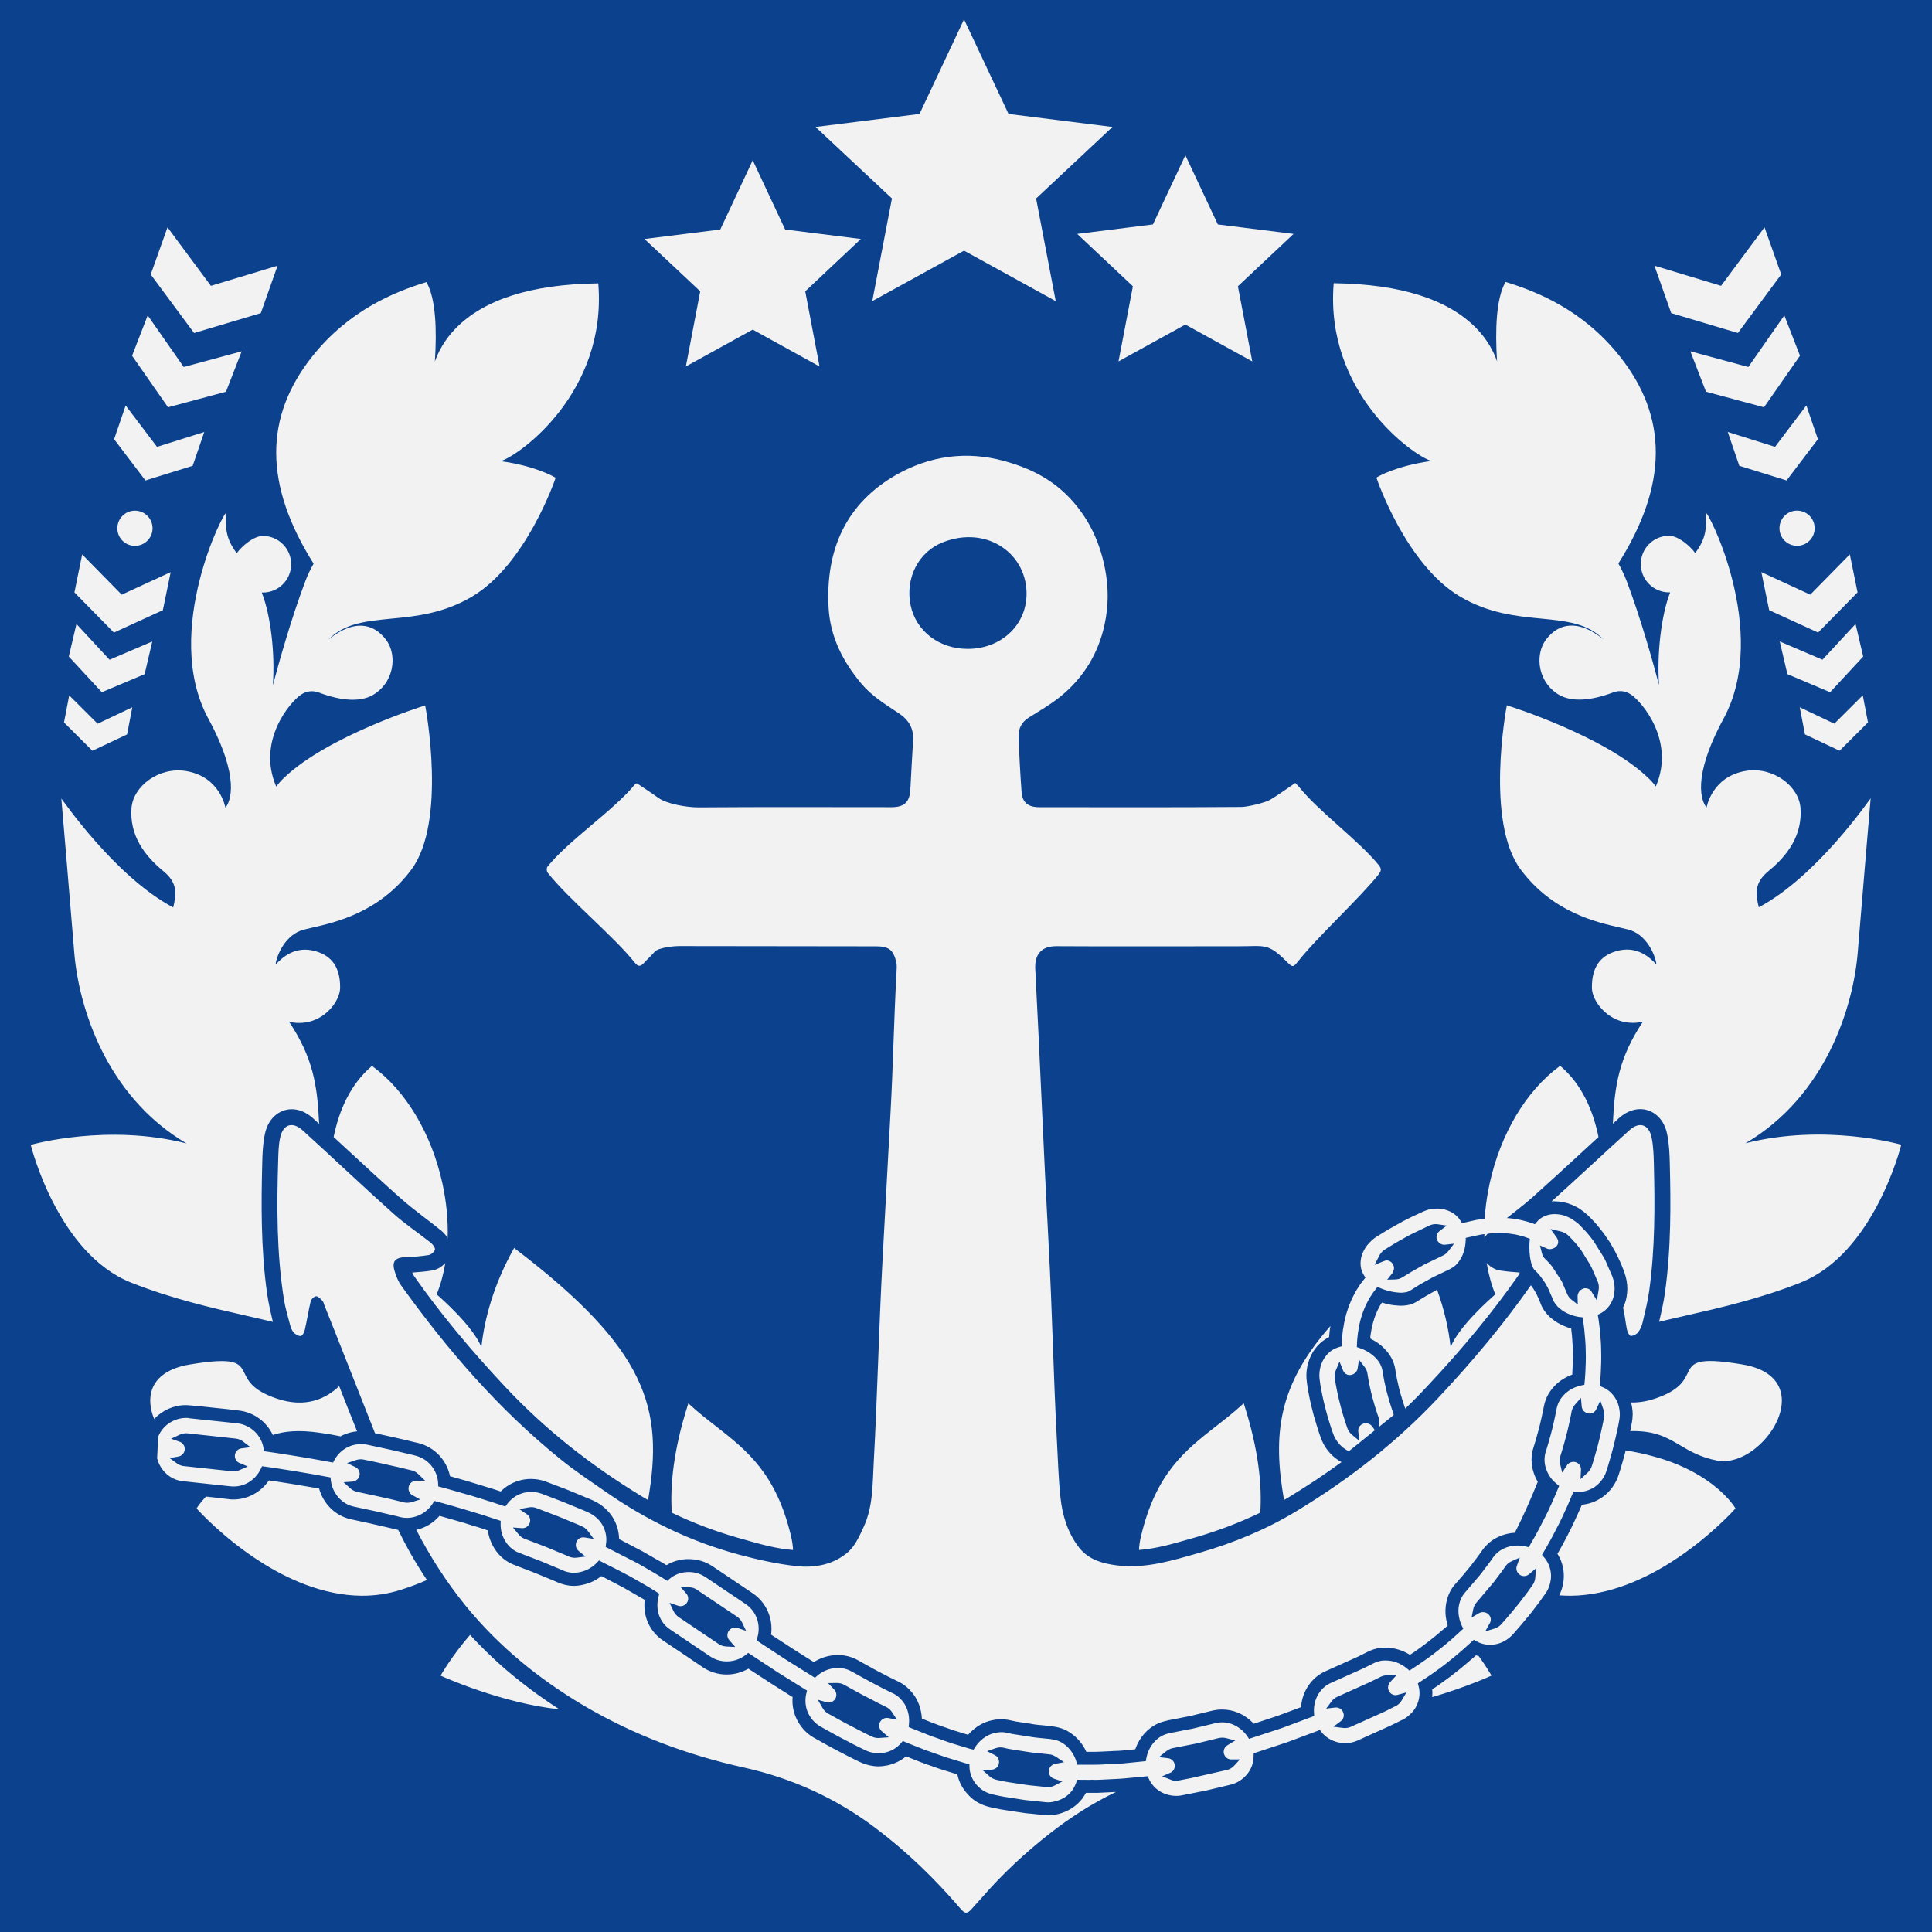 <?xml version="1.0" encoding="UTF-8"?>
<svg width="100" height="100" version="1.1" viewBox="0 0 100 100" xmlns="http://www.w3.org/2000/svg">
 <rect width="100" height="100" fill="#0c428d"/>
 <path d="m93.202 66.386c-2.111 0.836-4.167 1.305-5.98 1.717-0.458 0.106-0.91 0.207-1.348 0.313 0.117-0.485 0.233-0.987 0.304-1.504 0.328-2.337 0.3-4.686 0.25-6.695-0.011-0.46-0.028-0.982-0.134-1.504-0.195-0.962-0.873-1.306-1.391-1.306-0.268 0-0.675 0.082-1.111 0.47-0.104 0.095-0.207 0.193-0.311 0.288 0.09-2.027 0.328-3.432 1.555-5.284-0.169 0.04-0.339 0.061-0.506 0.061-0.47 0.003-0.916-0.139-1.301-0.428-0.495-0.366-0.831-0.931-0.833-1.4-0.006-1.017 0.401-1.629 1.251-1.879 1.055-0.311 1.726 0.299 2.091 0.69-0.059-0.502-0.521-1.572-1.463-1.812-0.122-0.032-0.259-0.066-0.417-0.1-1.218-0.275-3.49-0.783-5.148-3.005-1.849-2.477-0.739-8.377-0.728-8.438l0.009-0.064 0.063 0.022c0.05 0.013 4.995 1.565 7.246 3.728 0.15 0.139 0.284 0.291 0.405 0.45 1.015-2.355-0.715-4.367-1.275-4.75-0.363-0.25-0.71-0.2-0.936-0.115-1.169 0.439-2.12 0.491-2.756 0.147-0.512-0.277-0.881-0.77-1.009-1.358-0.119-0.551-0.011-1.12 0.288-1.519 0.346-0.455 0.762-0.704 1.243-0.729 0.664-0.035 1.29 0.35 1.74 0.719-0.823-0.848-1.947-0.956-3.22-1.082-1.278-0.122-2.727-0.262-4.224-1.151-2.793-1.667-4.284-6.058-4.298-6.101l-0.016-0.043 0.04-0.026c0.011-0.007 0.945-0.581 2.803-0.837-0.963-0.29-5.492-3.533-5.057-9.146l0.006-0.057 0.053 0.003c3.401 0.048 5.867 0.829 7.33 2.333 0.58 0.597 0.898 1.212 1.069 1.71-0.103-1.639-0.044-3.215 0.417-4.069l0.021-0.041 0.045 0.012c1.603 0.496 3.952 1.436 5.848 3.811 2.532 3.165 2.513 6.678-0.05 10.749 0.169 0.308 0.312 0.606 0.423 0.894 0.745 1.972 1.373 4.231 1.682 5.404-0.116-1.627 0.11-3.61 0.574-4.802h-0.042c-0.811 0.004-1.474-0.65-1.477-1.457-0.008-0.81 0.648-1.471 1.457-1.474 0.475-9.53e-4 1.082 0.51 1.359 0.894 0.588-0.785 0.579-1.302 0.55-2.057-0.015-0.39 3.378 6.086 0.922 10.622-1.669 3.078-1.141 4.303-0.884 4.607 0.004-0.008 0.271-1.605 2.036-1.896 1.417-0.231 2.747 0.796 2.827 1.923 0.101 1.409-0.666 2.45-1.651 3.258-0.749 0.61-0.678 1.18-0.508 1.879 3.039-1.612 5.759-5.625 5.79-5.637 0 0-0.42 4.924-0.67 7.989-0.226 2.745-1.617 7.396-5.811 9.863 4.096-1.042 7.97 0.05 8.011 0.061l0.051 0.017-0.012 0.053c-0.015 0.055-1.409 5.584-5.191 7.076zm0.223-28.374-0.27-1.404 1.79 0.85 1.472-1.468 0.27 1.402-1.47 1.465zm-0.91-3.12-0.395-1.69 2.212 0.944 1.712-1.849 0.395 1.686-1.712 1.846zm-0.943-3.311-0.404-1.97 2.532 1.168 2.047-2.084 0.4 1.966-2.042 2.08zm1.444-5.151c0.504 0 0.911 0.406 0.911 0.913 0 0.501-0.408 0.907-0.911 0.907-0.505 0-0.911-0.406-0.911-0.907 0-0.508 0.407-0.913 0.911-0.913zm-2.99-2.321-0.597-1.75 2.447 0.77 1.621-2.142 0.597 1.746-1.62 2.135zm-1.724-3.834-0.81-2.092 3.001 0.813 1.864-2.671 0.81 2.087-1.862 2.669zm-1.8-4.069-0.869-2.454 3.45 1.042 2.248-3.029 0.865 2.441-2.242 3.03zm-24.915 63.45c-0.904 0.261-1.77 0.507-2.634 0.57 0.011-0.225 0.044-0.456 0.101-0.693 0.77-3.271 2.283-4.454 3.886-5.71 0.45-0.35 0.917-0.712 1.369-1.129l0.066-0.057 0.027 0.083c0.739 2.318 0.925 4.151 0.83 5.574-1.06 0.512-2.192 0.947-3.395 1.291zm-25.96-7.018 0.066 0.057c0.451 0.416 0.915 0.779 1.368 1.129 1.6 1.255 3.116 2.438 3.888 5.71 0.055 0.237 0.089 0.469 0.1 0.693-0.868-0.064-1.73-0.31-2.636-0.57l-0.248-0.07c-1.202-0.345-2.335-0.779-3.393-1.291-0.095-1.423 0.09-3.256 0.83-5.574zm35.75-27.401c-1.047 1.304-3.141 3.206-4.181 4.514-0.265 0.335-0.295 0.325-0.599 0.022-0.974-0.978-1.129-0.792-2.493-0.795-3.218-0.004-6.203 0.016-9.421-0.004-0.83-0.004-1.136 0.478-1.098 1.184 0.26 4.967 0.424 9.34 0.694 14.301 0.184 3.383 0.246 6.765 0.428 10.144 0.054 0.969 0.078 1.933 0.181 2.892 0.098 0.949 0.383 1.864 0.975 2.62 0.485 0.615 1.231 0.825 1.996 0.914 1.46 0.17 2.83-0.26 4.204-0.653 1.778-0.507 3.48-1.212 5.062-2.172 2.697-1.631 5.164-3.556 7.329-5.863 1.721-1.832 3.334-3.749 4.779-5.807 0-9.52e-4 0.004-0.004 0.007-0.01l0.032 0.043c0.021 0.031 0.038 0.057 0.057 0.085l0.002 0.004 0.007 0.008c0.024 0.039 0.044 0.068 0.057 0.086l0.055 0.095c0.022 0.04 0.046 0.077 0.07 0.117 0.009 0.021 0.014 0.039 0.027 0.056 0.009 0.027 0.02 0.047 0.03 0.07l0.041 0.087 0.02 0.04 0.025 0.063 0.025 0.06 0.05 0.126c0.065 0.18 0.16 0.347 0.298 0.51 0.133 0.168 0.299 0.296 0.442 0.399 0.167 0.118 0.357 0.214 0.563 0.296 0.092 0.037 0.188 0.067 0.282 0.093 0.006 0.044 0.009 0.091 0.015 0.135l0.009 0.087 0.016 0.143 0.019 0.245v0.01c0.004 0.029 0.005 0.065 0.005 0.099 0.008 0.054 0.009 0.111 0.012 0.168v0.031c0.003 0.084 0.006 0.174 0.01 0.259 0.01 0.455-0.01 0.911-0.031 1.212-0.309 0.111-0.594 0.283-0.83 0.499l-0.002 0.005-0.004 0.003c-0.167 0.16-0.3 0.33-0.401 0.504-0.056 0.096-0.101 0.197-0.14 0.303-0.038 0.107-0.072 0.217-0.09 0.328l-0.003 9.52e-4v0.005s-0.044 0.265-0.108 0.527v0.003l-0.002 0.008c-0.054 0.256-0.122 0.521-0.122 0.526l-0.004 0.004v0.008c-0.002 9.52e-4 -0.065 0.266-0.143 0.522l-0.002 0.005v0.006c-0.071 0.257-0.158 0.52-0.158 0.52l-0.003 0.008v0.004c-0.134 0.432-0.124 0.885 0.024 1.311 0.05 0.152 0.118 0.302 0.205 0.444-0.363 0.892-0.746 1.78-1.192 2.64-0.207 0.013-0.413 0.051-0.606 0.115-0.227 0.08-0.426 0.179-0.59 0.299-0.09 0.065-0.175 0.136-0.253 0.218-0.086 0.084-0.158 0.17-0.219 0.256 0 0.002-0.041 0.06-0.102 0.145-0.055 0.079-0.136 0.192-0.219 0.3l-0.2 0.257-0.04 0.059c-0.057 0.073-0.093 0.119-0.093 0.119l-0.006 0.002-0.004 0.006s-0.177 0.217-0.357 0.431l-0.366 0.42c-0.288 0.309-0.47 0.721-0.519 1.193-0.025 0.224-0.015 0.446 0.027 0.67 0.02 0.105 0.045 0.209 0.078 0.309-0.037 0.032-0.078 0.07-0.124 0.114-0.041 0.032-0.086 0.068-0.13 0.107-0.209 0.181-0.447 0.383-0.693 0.572-0.033 0.024-0.063 0.049-0.092 0.07-0.048 0.035-0.091 0.073-0.137 0.106l-0.041 0.03-0.19 0.14c-0.05 0.032-0.101 0.07-0.15 0.108-0.09 0.065-0.175 0.127-0.247 0.172l-0.002 0.002-0.007 0.003-0.143 0.096c-0.282-0.18-0.597-0.295-0.911-0.344-0.13-0.025-0.248-0.029-0.364-0.029-0.095 0-0.19 0.004-0.282 0.018-0.2 0.024-0.4 0.085-0.629 0.198l-0.496 0.247-1.645 0.739c-0.751 0.313-1.249 1.042-1.31 1.88l-0.17 0.061-1.047 0.39c-0.47 0.155-0.937 0.308-1.231 0.406-0.233-0.249-0.511-0.447-0.824-0.576-0.255-0.106-0.528-0.159-0.809-0.159-0.179 0-0.361 0.021-0.538 0.065l-1.136 0.274-1.145 0.224-0.006 0.006h-0.006c-0.253 0.054-0.456 0.126-0.631 0.221-0.19 0.108-0.372 0.246-0.53 0.416-0.223 0.239-0.398 0.533-0.505 0.85l-0.178 0.02-0.129 0.011-0.39 0.038c-0.108 0.011-0.226 0.014-0.35 0.019-0.075 0.003-0.15 0.004-0.223 0.012l-0.078 0.002-0.512 0.026c-0.063 0.003-0.125 0.005-0.202 0.005h-0.474c-0.043-0.096-0.093-0.192-0.152-0.284-0.123-0.194-0.266-0.366-0.427-0.508-0.171-0.15-0.359-0.275-0.562-0.367-0.187-0.078-0.395-0.131-0.633-0.161h-0.006l-0.007-0.005s-0.288-0.03-0.57-0.059l-0.084-0.004c-0.102-0.013-0.206-0.023-0.273-0.034l-0.007-0.004h-0.009l-0.175-0.03c-0.002 0-0.285-0.041-0.569-0.086l-0.005-0.002h-0.009c-0.09-0.01-0.186-0.031-0.272-0.05-0.03-0.007-0.059-0.012-0.082-0.017-0.105-0.023-0.177-0.038-0.177-0.038-0.123-0.023-0.255-0.037-0.385-0.037-0.102 0-0.203 0.008-0.304 0.022-0.235 0.035-0.44 0.095-0.628 0.184-0.291 0.139-0.562 0.346-0.782 0.599l-0.006-0.003-0.16-0.048c-0.141-0.044-0.301-0.092-0.474-0.146l-0.024-0.005c-0.103-0.032-0.216-0.074-0.333-0.114-0.067-0.028-0.139-0.05-0.21-0.073-0.068-0.025-0.137-0.05-0.208-0.071-0.116-0.044-0.229-0.082-0.336-0.125l-0.116-0.044-0.362-0.144-0.156-0.064-0.008-0.002c-0.019-0.337-0.104-0.675-0.256-0.969-0.098-0.19-0.227-0.368-0.39-0.534-0.167-0.17-0.357-0.31-0.567-0.41l-0.168-0.081c-0.097-0.044-0.226-0.11-0.349-0.171l-0.532-0.278-0.163-0.088c-0.063-0.03-0.137-0.071-0.214-0.118-0.044-0.024-0.092-0.051-0.137-0.074l-0.52-0.291c-0.321-0.182-0.684-0.277-1.052-0.277-0.094 0-0.193 0.005-0.291 0.021-0.34 0.044-0.664 0.16-0.951 0.344l-0.16-0.098-0.486-0.305-0.465-0.296-0.611-0.399-0.333-0.215c-0.059-0.044-0.113-0.08-0.16-0.107 0.112-0.836-0.245-1.662-0.947-2.137l-1.037-0.698-1.047-0.703c-0.374-0.249-0.789-0.371-1.234-0.371-0.045 0-0.089 0-0.13 0.002-0.369 0.02-0.717 0.128-1.02 0.312-0.06-0.039-0.125-0.079-0.203-0.124-0.09-0.048-0.187-0.107-0.291-0.164-0.217-0.128-0.466-0.271-0.72-0.413l-0.002-0.005h-0.005l-0.606-0.318-0.422-0.218-0.006-0.007-0.006-0.006c-0.072-0.03-0.134-0.061-0.19-0.09-0.007-0.354-0.096-0.708-0.269-1.024v-0.004l-0.003-0.004c-0.234-0.419-0.612-0.76-1.061-0.963-0.018-0.009-0.096-0.047-0.203-0.09l-0.252-0.103-0.161-0.068c-0.285-0.121-0.571-0.235-0.6-0.25-0.019-0.005-0.098-0.04-0.21-0.082l-0.208-0.08-0.205-0.078-0.61-0.231-0.002-0.004-0.007-0.002c-0.25-0.09-0.508-0.135-0.77-0.135-0.227 0-0.45 0.032-0.66 0.099-0.339 0.104-0.651 0.294-0.908 0.549l-0.196-0.064c-0.196-0.066-0.433-0.139-0.684-0.214-0.14-0.042-0.282-0.086-0.423-0.129-0.268-0.084-0.531-0.16-0.767-0.227-0.125-0.035-0.241-0.066-0.348-0.097-0.074-0.024-0.143-0.045-0.206-0.057-0.17-0.838-0.809-1.515-1.649-1.72-0.003 0-0.08-0.018-0.193-0.043-0.113-0.031-0.27-0.07-0.441-0.108l-0.623-0.142c-0.012-0.004-0.323-0.073-0.637-0.142-0.115-0.024-0.235-0.05-0.339-0.07-0.684-1.749-1.38-3.49-2.068-5.24-0.185-0.459-0.368-0.921-0.552-1.384-0.032-0.081-0.047-0.178-0.104-0.235-0.096-0.097-0.217-0.23-0.325-0.23-0.097 0.002-0.252 0.151-0.28 0.261-0.118 0.489-0.192 0.993-0.307 1.488-0.026 0.12-0.124 0.297-0.207 0.308-0.115 0.01-0.273-0.084-0.364-0.177-0.097-0.11-0.154-0.263-0.192-0.41-0.116-0.439-0.248-0.876-0.318-1.326-0.377-2.388-0.369-4.798-0.294-7.21 0.011-0.376 0.02-0.76 0.097-1.129 0.152-0.716 0.643-0.874 1.181-0.383 1.559 1.417 3.087 2.869 4.657 4.274 0.61 0.55 1.303 1.012 1.948 1.521 0.11 0.09 0.246 0.255 0.23 0.359-0.019 0.114-0.194 0.268-0.322 0.289-0.392 0.067-0.793 0.093-1.195 0.11-0.542 0.015-0.723 0.217-0.57 0.721 0.076 0.264 0.185 0.535 0.342 0.751 2.385 3.321 5.04 6.401 8.233 8.978 0.732 0.597 1.523 1.12 2.296 1.656 2.123 1.487 4.425 2.607 6.925 3.283 0.99 0.266 2.005 0.496 3.022 0.604 0.952 0.1 1.921-0.082 2.661-0.74 0.36-0.319 0.584-0.824 0.794-1.279 0.494-1.06 0.463-2.212 0.526-3.348 0.19-3.468 0.266-6.937 0.452-10.404 0.142-2.577 0.279-5.16 0.419-7.736 0.141-2.613 0.167-4.636 0.309-7.249 0.009-0.171 0.024-0.354-0.015-0.516-0.156-0.639-0.391-0.81-1.057-0.81-3.458-0.003-6.682-0.006-10.14-0.013-0.295-0.005-1.112 0.074-1.309 0.297-0.175 0.203-0.381 0.386-0.562 0.587-0.161 0.174-0.294 0.19-0.452-0.01-1.077-1.361-3.452-3.309-4.525-4.675-0.054-0.065-0.06-0.24-0.012-0.301 1.073-1.352 3.45-2.93 4.537-4.274 0.011-0.017 0.036-0.022 0.092-0.05 0.36 0.244 0.744 0.486 1.109 0.753 0.451 0.327 1.509 0.498 2.092 0.495 3.328-0.026 6.655-0.01 9.983-0.01 0.666 0 0.943-0.268 0.975-0.93 0.045-0.924 0.09-1.611 0.141-2.531 0.038-0.625-0.227-1.063-0.75-1.408-0.687-0.455-1.389-0.884-1.932-1.531-0.96-1.151-1.609-2.422-1.692-3.933-0.16-2.978 0.887-5.389 3.532-6.886 1.71-0.961 3.581-1.235 5.544-0.704 1.245 0.34 2.358 0.87 3.273 1.785 1.043 1.045 1.659 2.296 1.95 3.749 0.2 0.993 0.196 1.963-0.014 2.934-0.322 1.501-1.091 2.756-2.283 3.726-0.51 0.413-1.093 0.747-1.651 1.098-0.361 0.226-0.527 0.563-0.513 0.956 0.029 1.039 0.078 1.847 0.15 2.885 0.039 0.549 0.341 0.79 0.91 0.79 3.49 0.003 6.982 0.013 10.472-0.012 0.307-0.003 1.216-0.21 1.499-0.379 0.437-0.261 0.845-0.566 1.287-0.862 0.081 0.084 0.15 0.148 0.209 0.221 1.01 1.259 3.081 2.762 4.101 4.018 0.139 0.171 0.166 0.285 0.015 0.47zm-18.244-14.393c0.077-2.144-2.004-3.666-4.3-2.788-1.306 0.499-1.986 1.881-1.701 3.268 0.277 1.34 1.475 2.262 2.95 2.262 1.686 0.006 2.992-1.169 3.05-2.742zm11.684-12.138-3.462-1.907-3.461 1.907 0.744-3.889-2.882-2.709 3.919-0.491 1.68-3.58 1.68 3.58 3.92 0.491-2.882 2.709zm-10.173-3.121-4.746-2.611-4.749 2.611 1.018-5.312-3.953-3.701 5.38-0.674 2.304-4.894 2.304 4.894 5.377 0.674-3.951 3.701zm-12.965-0.506 0.74 3.89-3.458-1.909-3.461 1.909 0.744-3.89-2.886-2.709 3.923-0.49 1.68-3.585 1.678 3.585 3.919 0.49zm-20.979 46.91c-0.848-0.755-1.698-1.537-2.518-2.296-0.301-0.277-0.608-0.557-0.913-0.841 0.283-1.388 0.862-2.709 1.949-3.651l0.035-0.032 0.035 0.028c1.73 1.275 3.046 3.482 3.611 6.053 0.21 0.962 0.299 1.917 0.272 2.824-0.121-0.191-0.272-0.33-0.343-0.386-0.272-0.221-0.548-0.435-0.816-0.637-0.464-0.359-0.901-0.693-1.311-1.061zm5.88 2.664 0.032-0.06 0.053 0.043c6.836 5.205 7.702 8.265 6.878 13.006-0.081-0.049-0.16-0.094-0.238-0.138-2.789-1.69-5.13-3.559-7.158-5.725-1.852-1.974-3.392-3.844-4.704-5.715-0.038-0.051-0.074-0.12-0.107-0.197 0.338-0.022 0.684-0.052 1.029-0.106 0.258-0.04 0.503-0.189 0.684-0.39-0.094 0.583-0.245 1.129-0.447 1.626 0.242 0.21 1.885 1.654 2.314 2.731 0.164-1.491 0.633-3.222 1.663-5.075zm2.141-39.95 0.038 0.026-0.014 0.043c-0.015 0.043-1.506 4.434-4.301 6.101-1.496 0.89-2.944 1.03-4.223 1.151-1.272 0.126-2.396 0.234-3.22 1.082 0.452-0.37 1.076-0.754 1.74-0.719 0.479 0.025 0.897 0.273 1.243 0.729 0.301 0.399 0.408 0.968 0.288 1.519-0.13 0.588-0.496 1.081-1.008 1.358-0.636 0.345-1.588 0.292-2.756-0.147-0.227-0.085-0.574-0.134-0.937 0.115-0.559 0.383-2.289 2.394-1.275 4.75 0.122-0.159 0.256-0.311 0.405-0.45 2.251-2.163 7.194-3.714 7.246-3.728l0.06-0.022 0.011 0.064c0.013 0.061 1.122 5.961-0.728 8.438-1.66 2.222-3.929 2.729-5.148 3.005-0.157 0.034-0.297 0.068-0.416 0.1-0.944 0.24-1.404 1.31-1.464 1.812 0.367-0.391 1.035-1.002 2.091-0.69 0.848 0.25 1.258 0.862 1.252 1.879-0.004 0.469-0.34 1.034-0.834 1.4-0.386 0.289-0.835 0.43-1.302 0.428-0.166 0-0.335-0.021-0.505-0.061 1.228 1.851 1.465 3.257 1.554 5.284-0.104-0.094-0.208-0.192-0.314-0.288-0.432-0.389-0.839-0.47-1.107-0.47-0.517 0-1.195 0.344-1.391 1.306-0.108 0.522-0.123 1.044-0.133 1.504-0.051 2.01-0.078 4.358 0.246 6.695 0.075 0.517 0.19 1.019 0.306 1.504-0.439-0.107-0.889-0.208-1.346-0.313-1.813-0.412-3.872-0.881-5.983-1.717-3.783-1.492-5.174-7.021-5.189-7.076l-0.013-0.053 0.05-0.017c0.042-0.01 3.916-1.103 8.012-0.061-4.193-2.467-5.585-7.118-5.811-9.863-0.25-3.065-0.67-7.989-0.67-7.989 0.03 0.012 2.751 4.025 5.79 5.637 0.167-0.699 0.24-1.269-0.509-1.879-0.985-0.808-1.751-1.849-1.651-3.258 0.08-1.127 1.409-2.154 2.825-1.923 1.767 0.291 2.034 1.889 2.037 1.896 0.258-0.304 0.782-1.529-0.883-4.607-2.456-4.536 0.936-11.012 0.922-10.622-0.03 0.755-0.039 1.272 0.547 2.057 0.28-0.384 0.883-0.895 1.361-0.894 0.81 0.003 1.464 0.665 1.457 1.474-0.005 0.808-0.665 1.461-1.476 1.457h-0.045c0.467 1.192 0.692 3.175 0.572 4.802 0.314-1.173 0.94-3.431 1.687-5.404 0.108-0.289 0.25-0.587 0.423-0.894-2.564-4.071-2.581-7.584-0.051-10.749 1.897-2.375 4.247-3.315 5.849-3.811l0.045-0.012 0.021 0.041c0.461 0.853 0.52 2.429 0.413 4.069 0.176-0.498 0.493-1.113 1.072-1.71 1.465-1.505 3.929-2.286 7.33-2.333l0.053-0.003 0.007 0.057c0.433 5.612-4.095 8.855-5.058 9.146 1.858 0.256 2.791 0.83 2.805 0.837zm-18.675-7.466-2.245-3.03 0.869-2.441 2.246 3.029 3.451-1.042-0.868 2.454zm2.463 0.947-0.812 2.092-3 0.806-1.861-2.669 0.809-2.087 1.865 2.671zm-1.936 4.176-0.6 1.75-2.446 0.759-1.62-2.135 0.597-1.746 1.622 2.142zm-4.499 4.985c0-0.508 0.407-0.913 0.91-0.913 0.502 0 0.912 0.406 0.912 0.913 0 0.501-0.41 0.907-0.912 0.907-0.504 0-0.91-0.406-0.91-0.907zm2.76 2.268-0.405 1.97-2.533 1.159-2.043-2.08 0.4-1.966 2.047 2.084zm-3.164 4.535 2.211-0.944-0.395 1.69-2.215 0.935-1.71-1.846 0.396-1.686zm-0.616 3.312 1.793-0.85-0.27 1.404-1.793 0.845-1.472-1.465 0.27-1.402zm4.779 33.164c2.405-0.396 2.566-0.071 2.833 0.475 0.188 0.384 0.422 0.861 1.615 1.277 1.572 0.548 2.634-0.017 3.274-0.63 0.306 0.78 0.614 1.561 0.928 2.338-0.266 0.028-0.528 0.097-0.765 0.21-0.033 0.014-0.062 0.035-0.092 0.05-0.303-0.064-0.642-0.123-1.031-0.179-1.154-0.171-1.894-0.084-2.474 0.11-0.318-0.676-0.97-1.169-1.733-1.263l-0.64-0.077-0.642-0.066-0.643-0.07-0.642-0.057c-0.069-0.007-0.137-0.013-0.205-0.013-0.629 0-1.22 0.273-1.636 0.718-0.227-0.547-0.269-1.092-0.104-1.545 0.172-0.465 0.648-1.063 1.957-1.278zm53.465 18.33c-0.014 0-0.03-0.004-0.046 0 0.005 0 0.008-0.004 0.01-0.004 0.011 0 0.024 0.004 0.035 0.004zm14.336-23.194c0.348 0.053 0.692 0.084 1.031 0.106-0.035 0.077-0.07 0.146-0.107 0.197-1.314 1.871-2.851 3.741-4.708 5.715-0.359 0.388-0.731 0.764-1.115 1.131-0.003-0.007-0.006-0.018-0.009-0.028 0-0.004-0.09-0.253-0.163-0.499v-0.007c-0.042-0.129-0.078-0.253-0.099-0.342v-0.004l-0.002-0.002c-0.025-0.086-0.037-0.141-0.039-0.147v-0.003l-0.003-9.52e-4c0-0.003-0.062-0.257-0.113-0.501-0.014-0.076-0.03-0.15-0.042-0.224-0.009-0.043-0.014-0.081-0.021-0.119-0.014-0.081-0.021-0.133-0.021-0.137l-0.002-0.005v-0.01c-0.067-0.409-0.256-0.77-0.567-1.078-0.139-0.145-0.302-0.275-0.486-0.384-0.081-0.05-0.162-0.095-0.245-0.138 0.002-0.038 0.009-0.078 0.011-0.123v-0.01c0.004-0.03 0.009-0.073 0.019-0.127l0.009-0.046c0.005-0.03 0.011-0.067 0.014-0.096 0.009-0.046 0.014-0.091 0.024-0.133l0.048-0.196 0.011-0.057 0.004-0.007 0.003-0.008c0.003-0.028 0.017-0.069 0.032-0.11 0.012-0.036 0.024-0.07 0.032-0.11l0.037-0.111c0.008-0.02 0.014-0.036 0.023-0.056 0.006-0.014 0.012-0.026 0.017-0.043 0.015-0.032 0.027-0.065 0.042-0.099 0.014-0.042 0.03-0.082 0.046-0.113 0.026-0.045 0.05-0.092 0.073-0.14 0.041-0.08 0.078-0.155 0.11-0.195l0.007-0.01 0.005-0.011c0.014-0.02 0.027-0.039 0.039-0.057 0.073 0.021 0.149 0.041 0.217 0.059 0.196 0.051 0.381 0.081 0.55 0.089 0.076 0.009 0.15 0.013 0.22 0.013 0.108 0 0.209-0.009 0.307-0.025 0.097-0.014 0.193-0.038 0.28-0.07 0.089-0.036 0.154-0.072 0.234-0.122l0.024-0.009 0.003-0.005 0.006-0.004 0.476-0.29 0.478-0.268 0.007-0.008 0.006-0.005s0.018-0.008 0.044-0.022c0.388 1.062 0.602 2.062 0.703 2.972 0.425-1.077 2.072-2.522 2.313-2.731-0.203-0.496-0.351-1.043-0.447-1.626 0.183 0.201 0.426 0.35 0.682 0.39zm-9.96 6.029 0.004 0.007v0.003c0.009 0.041 0.015 0.089 0.024 0.138 0.022 0.112 0.042 0.236 0.069 0.365 0.07 0.357 0.16 0.702 0.167 0.717v0.01h0.003c0.004 0.014 0.009 0.046 0.021 0.092l0.066 0.25h0.005c0.028 0.102 0.063 0.226 0.102 0.35 0.048 0.16 0.101 0.32 0.143 0.452v0.003l0.081 0.227c0.172 0.498 0.508 0.92 0.941 1.195 0.046 0.025 0.09 0.053 0.137 0.079-0.862 0.632-1.771 1.236-2.738 1.824-0.076 0.044-0.158 0.09-0.238 0.138-0.592-3.396-0.312-5.929 2.403-9.005l-0.009 0.049c-0.013 0.082-0.029 0.169-0.036 0.255-0.005 0.055-0.009 0.107-0.014 0.157-0.002 0.039-0.009 0.075-0.011 0.114-0.122 0.06-0.238 0.134-0.346 0.217-0.2 0.156-0.365 0.345-0.501 0.566l-0.004 0.007v0.004c-0.27 0.455-0.38 1.023-0.297 1.55 0.004 0.025 0.015 0.114 0.031 0.235zm-57.916 1.616 2.546 0.268c0.681 0.09 1.231 0.62 1.338 1.294l0.024 0.147 0.661 0.096c0.241 0.038 0.544 0.087 0.855 0.135l0.273 0.043c0.271 0.043 0.539 0.091 0.777 0.131l1.009 0.183 0.068-0.13c0.154-0.293 0.405-0.53 0.699-0.672 0.306-0.149 0.663-0.189 0.987-0.125l0.628 0.135c0.312 0.064 0.622 0.136 0.624 0.136l0.629 0.146c0.154 0.035 0.307 0.071 0.425 0.1l0.197 0.05c0.669 0.163 1.153 0.755 1.18 1.445l0.003 0.148 0.145 0.039c0.005 0 0.203 0.05 0.497 0.136l0.355 0.102c0.23 0.063 0.49 0.136 0.745 0.213l0.448 0.138c0.239 0.071 0.466 0.144 0.65 0.204l0.636 0.21 0.083-0.117c0.2-0.271 0.479-0.476 0.791-0.57 0.323-0.1 0.684-0.091 1.005 0.025l1.026 0.392c0.107 0.041 0.179 0.073 0.185 0.073l1.017 0.42c0.108 0.045 0.174 0.079 0.181 0.082 0.32 0.141 0.589 0.381 0.752 0.678 0.161 0.3 0.221 0.633 0.17 0.963l-0.02 0.145 1.621 0.829c0.249 0.138 0.495 0.282 0.714 0.41l0.29 0.17c0.087 0.049 0.161 0.095 0.223 0.134l0.342 0.213 0.11-0.095c0.255-0.219 0.571-0.342 0.912-0.36 0.345-0.018 0.67 0.069 0.957 0.26l2.081 1.397c0.556 0.376 0.802 1.074 0.603 1.739l-0.042 0.139 1.503 0.988 1.521 0.95 0.11-0.097c0.25-0.219 0.552-0.358 0.883-0.398 0.324-0.043 0.641 0.016 0.925 0.179l0.645 0.358c0.09 0.05 0.175 0.097 0.244 0.134l0.692 0.364c0.135 0.07 0.27 0.134 0.372 0.184l0.167 0.081c0.14 0.064 0.268 0.157 0.38 0.274 0.117 0.119 0.206 0.24 0.274 0.374 0.146 0.284 0.209 0.62 0.172 0.95l-0.014 0.145 0.129 0.056s0.051 0.025 0.139 0.055l0.826 0.33c0.118 0.046 0.241 0.09 0.366 0.13l0.401 0.144c0.126 0.046 0.248 0.089 0.367 0.127l0.845 0.256c0.094 0.03 0.151 0.042 0.151 0.042l0.137 0.03 0.074-0.118c0.176-0.28 0.433-0.508 0.723-0.643 0.128-0.061 0.267-0.1 0.443-0.126 0.148-0.025 0.303-0.023 0.451 0.008l0.249 0.056c0.095 0.015 0.211 0.04 0.325 0.053l0.737 0.115c0.095 0.018 0.217 0.03 0.345 0.045l0.633 0.062c0.179 0.028 0.324 0.063 0.452 0.116 0.136 0.061 0.265 0.144 0.381 0.25 0.115 0.101 0.215 0.224 0.312 0.372 0.086 0.134 0.153 0.286 0.199 0.446l0.041 0.144h0.723l0.226 9.52e-4c0.073 0 0.154-9.52e-4 0.235-0.006l0.809-0.04c0.13-0.008 0.261-0.01 0.386-0.022l1.169-0.117 0.027-0.146c0.059-0.328 0.214-0.636 0.431-0.869 0.107-0.118 0.232-0.211 0.366-0.288 0.119-0.065 0.255-0.112 0.443-0.155l1.163-0.225 1.153-0.277c0.318-0.081 0.64-0.058 0.929 0.064 0.297 0.124 0.564 0.344 0.75 0.619l0.082 0.123 1.702-0.558 1.401-0.524c0.089-0.032 0.142-0.051 0.142-0.051l0.13-0.058-0.011-0.142c-0.053-0.695 0.309-1.328 0.912-1.579l1.663-0.746 0.499-0.249c0.162-0.077 0.295-0.119 0.427-0.139 0.148-0.018 0.306-0.012 0.454 0.009 0.307 0.046 0.618 0.192 0.87 0.409l0.117 0.095 0.538-0.358c0.086-0.055 0.181-0.122 0.279-0.193l0.387-0.279c0.048-0.035 0.098-0.078 0.148-0.116l0.087-0.07c0.275-0.207 0.535-0.43 0.747-0.61l0.598-0.543-0.066-0.131c-0.072-0.145-0.125-0.305-0.154-0.472-0.032-0.161-0.039-0.318-0.025-0.472 0.039-0.329 0.158-0.609 0.357-0.824l0.738-0.864s0.05-0.058 0.119-0.151l0.234-0.31c0.092-0.114 0.176-0.234 0.237-0.32l0.105-0.149c0.046-0.064 0.095-0.122 0.152-0.178 0.052-0.053 0.11-0.099 0.169-0.144 0.11-0.081 0.25-0.152 0.41-0.206 0.298-0.099 0.639-0.11 0.963-0.032l0.147 0.035 0.324-0.56c0.054-0.098 0.113-0.202 0.173-0.319l0.35-0.676c0.091-0.182 0.185-0.364 0.258-0.538l0.078-0.164c0.05-0.113 0.098-0.219 0.136-0.31l0.256-0.604-0.115-0.096c-0.263-0.205-0.458-0.485-0.56-0.783-0.101-0.297-0.107-0.604-0.019-0.895 0 0 0.094-0.277 0.168-0.551 0.083-0.277 0.149-0.554 0.149-0.554 0.003-0.007 0.077-0.283 0.131-0.558 0.068-0.277 0.116-0.565 0.116-0.565 0.015-0.074 0.035-0.146 0.062-0.217 0.025-0.071 0.056-0.136 0.092-0.199 0.068-0.12 0.164-0.239 0.281-0.352 0.23-0.216 0.537-0.369 0.858-0.437l0.143-0.028 0.014-0.147c0.003-0.031 0.081-0.815 0.056-1.611l-0.009-0.296c-0.003-0.062-0.006-0.126-0.011-0.184l-0.053-0.611c-0.018-0.156-0.033-0.282-0.048-0.364l-0.049-0.283-0.149-0.011c-0.158-0.022-0.318-0.064-0.481-0.128-0.155-0.057-0.291-0.129-0.411-0.21-0.107-0.078-0.226-0.17-0.311-0.284-0.09-0.105-0.152-0.209-0.19-0.323l-0.211-0.485c-0.014-0.036-0.032-0.068-0.05-0.106l-0.139-0.246-0.235-0.326c-0.054-0.072-0.113-0.137-0.161-0.187l-0.125-0.126c-0.024-0.023-0.045-0.046-0.062-0.073l-0.028-0.049c-0.014-0.019-0.03-0.041-0.037-0.066-0.043-0.113-0.075-0.212-0.097-0.347-0.036-0.171-0.083-0.527-0.05-0.944l0.013-0.152-0.247-0.088c-0.06-0.027-0.144-0.049-0.245-0.07l-0.087-0.024c-0.094-0.027-0.201-0.047-0.318-0.061-0.053-0.007-0.107-0.014-0.172-0.025-0.059-0.007-0.119-0.01-0.181-0.014l-0.091-0.005c-0.098-0.006-0.221-0.012-0.292-0.006l-0.286 0.006c-0.066 0.002-0.13 0.012-0.196 0.019l-0.071 0.009c-0.057 0.058-0.112 0.13-0.163 0.21-0.003-0.063-0.003-0.128-0.003-0.194-0.096 0.011-0.185 0.031-0.268 0.045l-0.696 0.152-0.006 0.155c-0.006 0.162-0.03 0.326-0.074 0.488-0.046 0.16-0.105 0.305-0.178 0.429-0.081 0.136-0.17 0.252-0.263 0.342-0.05 0.044-0.101 0.083-0.16 0.121-0.059 0.034-0.119 0.075-0.188 0.106l-0.838 0.401c-0.095 0.05-0.161 0.09-0.161 0.09l-0.494 0.274-0.495 0.309c-0.063 0.033-0.095 0.054-0.14 0.072-0.046 0.02-0.093 0.031-0.155 0.034-0.104 0.021-0.205 0.025-0.366 0.009-0.124-0.009-0.27-0.032-0.43-0.07-0.149-0.041-0.31-0.087-0.479-0.16l-0.139-0.061-0.165 0.209c-0.044 0.049-0.09 0.123-0.146 0.21l-0.05 0.074c-0.057 0.083-0.108 0.176-0.16 0.283-0.024 0.043-0.05 0.091-0.081 0.151-0.024 0.053-0.045 0.106-0.066 0.16l-0.055 0.133c-0.012 0.03-0.025 0.061-0.039 0.102l-0.072 0.224c-0.02 0.061-0.04 0.122-0.053 0.18l-0.063 0.264c-0.01 0.059-0.019 0.12-0.029 0.176l-0.021 0.129c-0.012 0.07-0.024 0.133-0.026 0.191l-0.019 0.157c-0.006 0.075-0.011 0.144-0.015 0.197l-0.011 0.276 0.144 0.049c0.156 0.05 0.302 0.118 0.451 0.21 0.135 0.085 0.258 0.179 0.363 0.286 0.21 0.208 0.332 0.441 0.374 0.706 0 0 0.009 0.07 0.027 0.172l0.02 0.113c0.012 0.078 0.028 0.162 0.046 0.246 0.053 0.26 0.122 0.527 0.122 0.527s0.017 0.07 0.045 0.167c0.027 0.1 0.064 0.233 0.103 0.366 0.082 0.267 0.174 0.53 0.174 0.53 0.016 0.046 0.028 0.096 0.041 0.142l-0.787 0.632 0.022-0.121c0.028-0.137 0.018-0.269-0.023-0.391 0 0-0.099-0.277-0.186-0.564-0.042-0.138-0.079-0.275-0.11-0.387-0.03-0.104-0.045-0.17-0.048-0.176 0 0-0.071-0.281-0.13-0.569-0.019-0.091-0.033-0.18-0.048-0.262l-0.024-0.129c-0.018-0.106-0.027-0.173-0.027-0.173-0.015-0.126-0.065-0.239-0.155-0.356l-0.283-0.366-0.073 0.457c-0.024 0.165-0.167 0.303-0.346 0.331-0.175 0.031-0.345-0.07-0.409-0.241l-0.179-0.449-0.191 0.447c-0.055 0.127-0.073 0.271-0.053 0.416 0 0 0.009 0.083 0.032 0.215l0.021 0.123c0.018 0.099 0.04 0.216 0.064 0.328 0.064 0.327 0.149 0.643 0.149 0.643 0 0.007 0.019 0.086 0.052 0.205 0.03 0.122 0.074 0.283 0.125 0.439 0.095 0.317 0.206 0.63 0.206 0.63 0.045 0.13 0.128 0.25 0.238 0.339l0.378 0.312-0.051-0.484c-0.021-0.178 0.086-0.339 0.256-0.399 0.17-0.057 0.36 0 0.462 0.138l0.141 0.2-1.349 1.089c-0.053-0.026-0.105-0.058-0.154-0.089-0.308-0.19-0.545-0.492-0.666-0.847-0.004 0-0.116-0.325-0.218-0.661-0.05-0.162-0.097-0.331-0.13-0.464-0.035-0.121-0.056-0.204-0.056-0.21 0 0-0.09-0.341-0.158-0.686-0.024-0.117-0.048-0.241-0.066-0.345l-0.024-0.136c-0.02-0.13-0.031-0.22-0.031-0.227-0.063-0.381 0.013-0.789 0.208-1.113 0.095-0.156 0.211-0.287 0.342-0.393 0.13-0.097 0.283-0.175 0.442-0.221l0.14-0.04 0.009-0.297c0.003-0.061 0.012-0.136 0.022-0.228l0.017-0.17c0.003-0.061 0.014-0.129 0.026-0.199l0.028-0.156c0.009-0.064 0.018-0.126 0.032-0.189l0.078-0.325c0.011-0.061 0.031-0.13 0.053-0.19 0.015-0.041 0.026-0.083 0.038-0.119l0.05-0.156c0.012-0.034 0.024-0.063 0.038-0.096l0.063-0.155c0.027-0.069 0.057-0.134 0.083-0.195l0.078-0.148c0.066-0.131 0.13-0.259 0.203-0.363l0.047-0.073c0.069-0.104 0.122-0.197 0.178-0.261l0.189-0.237-0.075-0.117c-0.091-0.15-0.151-0.31-0.17-0.462-0.02-0.175-0.006-0.359 0.046-0.546 0.062-0.194 0.163-0.387 0.288-0.55 0.069-0.084 0.149-0.169 0.234-0.249 0.096-0.085 0.191-0.159 0.259-0.199l0.578-0.354c0.296-0.17 0.599-0.339 0.603-0.34 0.003-0.003 0.074-0.045 0.182-0.101l0.431-0.217 0.632-0.292c0.087-0.036 0.181-0.074 0.276-0.099 0.099-0.019 0.193-0.033 0.292-0.04 0.19-0.02 0.373 0 0.544 0.048 0.171 0.049 0.33 0.12 0.464 0.215 0.134 0.098 0.25 0.221 0.338 0.364l0.078 0.12 0.704-0.16c0.143-0.026 0.298-0.052 0.471-0.069 0.002-0.07 0.009-0.133 0.014-0.202 0.003-0.07 0.009-0.134 0.014-0.202 0.046-0.47 0.123-0.95 0.227-1.431 0.568-2.571 1.882-4.778 3.611-6.053l0.037-0.028 0.035 0.032c1.086 0.942 1.665 2.264 1.949 3.651-0.31 0.284-0.613 0.564-0.913 0.841-0.824 0.759-1.674 1.541-2.519 2.296-0.276 0.244-0.566 0.478-0.865 0.711-0.072 0.058-0.144 0.117-0.216 0.17-0.075 0.059-0.152 0.118-0.23 0.179v9.52e-4c0.069 0.004 0.137 0.009 0.197 0.016l0.187 0.026c0.14 0.021 0.27 0.039 0.387 0.071l0.108 0.029c0.113 0.028 0.21 0.05 0.288 0.081l0.286 0.097 0.089-0.109c0.212-0.261 0.542-0.412 0.926-0.415 0.241 0.003 0.455 0.044 0.636 0.128 0.122 0.049 0.229 0.101 0.317 0.166 0.108 0.07 0.209 0.147 0.301 0.227l0.384 0.398c0.044 0.047 0.084 0.097 0.126 0.149l0.103 0.13c0.054 0.068 0.105 0.131 0.149 0.192l0.549 0.877c0.026 0.053 0.053 0.112 0.083 0.17l0.348 0.801c0.074 0.21 0.113 0.418 0.113 0.611-0.004 0.22-0.033 0.402-0.092 0.553-0.066 0.167-0.151 0.316-0.262 0.442-0.111 0.124-0.241 0.226-0.39 0.302l-0.128 0.067 0.049 0.295c0.013 0.093 0.029 0.222 0.047 0.378l0.059 0.673c0.006 0.057 0.009 0.116 0.011 0.179l0.009 0.32c0.024 0.84-0.056 1.682-0.059 1.69l-0.016 0.149 0.138 0.056c0.31 0.126 0.558 0.357 0.723 0.666 0.076 0.143 0.133 0.312 0.159 0.493 0.015 0.09 0.022 0.182 0.022 0.27 0 0.09-0.012 0.189-0.03 0.284 0 0.005-0.056 0.336-0.134 0.666-0.07 0.329-0.154 0.651-0.157 0.658 0 0.004-0.076 0.324-0.175 0.651-0.081 0.295-0.176 0.583-0.19 0.633l-0.014 0.043c-0.107 0.325-0.324 0.612-0.61 0.81-0.286 0.187-0.616 0.278-0.947 0.25l-0.144-0.009-0.264 0.623c-0.035 0.09-0.082 0.186-0.13 0.291l-0.093 0.2c-0.077 0.179-0.171 0.367-0.264 0.553l-0.35 0.674c-0.065 0.124-0.128 0.241-0.19 0.345l-0.336 0.586 0.095 0.108c0.22 0.249 0.349 0.562 0.37 0.905 0.01 0.162-0.011 0.331-0.062 0.507-0.023 0.088-0.052 0.173-0.091 0.252-0.039 0.086-0.089 0.164-0.143 0.242l-0.125 0.171c-0.071 0.104-0.167 0.239-0.27 0.372l-0.286 0.375c-0.07 0.091-0.122 0.151-0.128 0.16l-0.43 0.517-0.444 0.512c-0.263 0.279-0.584 0.457-0.926 0.51-0.167 0.029-0.336 0.029-0.497 9.52e-4 -0.163-0.03-0.321-0.083-0.466-0.167l-0.126-0.07-0.631 0.567c-0.216 0.185-0.487 0.416-0.767 0.63l-0.061 0.05c-0.063 0.047-0.123 0.095-0.182 0.139l-0.402 0.291c-0.101 0.073-0.196 0.143-0.289 0.201l-0.565 0.376 0.035 0.137c0.09 0.317 0.061 0.655-0.082 0.978-0.064 0.15-0.162 0.295-0.289 0.426-0.15 0.15-0.291 0.26-0.444 0.335l-0.615 0.303-1.761 0.796c-0.645 0.267-1.403 0.077-1.823-0.445l-0.095-0.121-0.14 0.061c-0.003 0-0.048 0.021-0.124 0.045l-1.431 0.535-1.73 0.571-0.002 0.143c0 0.333-0.11 0.646-0.315 0.913-0.225 0.28-0.524 0.48-0.849 0.562l-1.282 0.306-1.302 0.258c-0.158 0.033-0.353 0.027-0.524 0-0.171-0.029-0.335-0.084-0.488-0.162-0.3-0.16-0.53-0.402-0.665-0.705l-0.057-0.129-1.21 0.114c-0.128 0.014-0.265 0.019-0.401 0.026l-0.836 0.042c-0.084 9.53e-4 -0.166 0.007-0.243 0.007l-0.232-0.006-0.056 0.006-0.675-0.006-0.045 0.138c-0.054 0.16-0.131 0.308-0.231 0.44-0.1 0.126-0.221 0.238-0.365 0.331-0.145 0.092-0.305 0.16-0.475 0.203-0.185 0.052-0.35 0.071-0.538 0.047l-0.743-0.079c-0.139-0.014-0.272-0.022-0.384-0.043l-0.88-0.138c-0.126-0.015-0.25-0.042-0.35-0.062l-0.301-0.064c-0.184-0.035-0.357-0.099-0.511-0.19-0.138-0.078-0.267-0.19-0.39-0.331-0.223-0.264-0.346-0.576-0.36-0.904l-0.002-0.151-0.152-0.037c-0.003-0.002-0.047-0.01-0.125-0.037l-0.889-0.271c-0.119-0.037-0.241-0.081-0.365-0.125l-0.431-0.152c-0.125-0.041-0.248-0.086-0.36-0.127l-0.863-0.344c-0.077-0.03-0.122-0.05-0.125-0.05l-0.136-0.064-0.096 0.115c-0.216 0.249-0.506 0.422-0.837 0.49-0.174 0.039-0.343 0.049-0.507 0.028-0.176-0.028-0.345-0.074-0.511-0.157l-0.184-0.088c-0.11-0.054-0.255-0.124-0.402-0.199l-0.765-0.402c-0.068-0.033-0.151-0.082-0.24-0.129l-0.714-0.397c-0.303-0.175-0.532-0.435-0.669-0.754-0.125-0.302-0.149-0.644-0.069-0.97l0.036-0.14-1.478-0.922-1.569-1.031-0.113 0.091c-0.52 0.426-1.3 0.468-1.849 0.095l-2.073-1.396c-0.273-0.175-0.478-0.446-0.583-0.753-0.1-0.303-0.108-0.641-0.02-0.96l0.035-0.143-0.333-0.209c-0.063-0.041-0.139-0.091-0.23-0.141l-0.326-0.191c-0.199-0.112-0.42-0.238-0.646-0.367l-0.616-0.322-0.971-0.489-0.098 0.107c-0.227 0.239-0.521 0.412-0.836 0.484-0.317 0.081-0.642 0.054-0.921-0.071 0 0-0.072-0.034-0.182-0.079l-0.931-0.387s-0.074-0.03-0.181-0.071l-0.951-0.365c-0.3-0.107-0.553-0.311-0.731-0.591s-0.268-0.604-0.258-0.927l0.003-0.15-0.625-0.204c-0.194-0.068-0.43-0.141-0.688-0.217l-0.396-0.119c-0.257-0.081-0.519-0.154-0.751-0.222l-0.333-0.095c-0.299-0.087-0.502-0.136-0.502-0.136l-0.139-0.037-0.078 0.123c-0.362 0.577-1.05 0.865-1.68 0.715l-0.184-0.048c-0.114-0.027-0.262-0.064-0.411-0.096l-0.594-0.138s-0.301-0.07-0.6-0.13l-0.598-0.128c-0.322-0.065-0.604-0.232-0.821-0.485-0.22-0.248-0.352-0.551-0.392-0.881l-0.015-0.15-1.013-0.183c-0.235-0.037-0.494-0.082-0.755-0.127l-0.116-0.019c-0.369-0.06-0.729-0.115-1.006-0.159l-0.653-0.092-0.063 0.13c-0.291 0.618-0.919 0.99-1.591 0.909l-2.435-0.262c-0.642-0.059-1.177-0.535-1.344-1.188l0.056-1.121c0.253-0.626 0.904-1.021 1.582-0.961zm65.038-8.979c-0.166 0.02-0.334-0.08-0.409-0.239-0.075-0.168-0.024-0.356 0.117-0.462l0.381-0.289-0.472-0.07c-0.137-0.018-0.279 0-0.416 0.061l-1.008 0.485c-0.113 0.058-0.184 0.101-0.184 0.101l-0.574 0.323-0.544 0.335c-0.159 0.092-0.253 0.243-0.295 0.323l-0.244 0.476 0.497-0.201c0.042-0.018 0.085-0.025 0.13-0.03 0.035 0 0.077 0.009 0.116 0.02 0.082 0.03 0.152 0.089 0.199 0.166 0.048 0.073 0.069 0.162 0.063 0.251-0.008 0.036-0.015 0.074-0.036 0.128-0.015 0.042-0.03 0.075-0.05 0.097l-0.265 0.336 0.428-0.012c0.125-0.003 0.237-0.039 0.359-0.11l0.511-0.312 0.622-0.351c0.018-0.01 0.035-0.021 0.06-0.028l0.898-0.434c0.112-0.049 0.208-0.13 0.296-0.244l0.286-0.373zm7.946 2.363c0.028-0.157 0.015-0.299-0.035-0.433l-0.311-0.717c-0.027-0.051-0.05-0.107-0.081-0.161l-0.482-0.779c-0.035-0.047-0.074-0.096-0.113-0.143l-0.047-0.062c-0.107-0.14-0.232-0.269-0.339-0.384l-0.17-0.17c-0.109-0.098-0.243-0.17-0.389-0.204l-0.518-0.122 0.31 0.43c0.059 0.082 0.09 0.174 0.083 0.258-9.53e-4 0.076-0.041 0.161-0.107 0.224-0.062 0.059-0.14 0.1-0.237 0.119-0.084 0.02-0.164 0.013-0.224-0.014l-0.374-0.168 0.101 0.399c0.032 0.133 0.098 0.244 0.19 0.322l0.14 0.142c0.059 0.061 0.13 0.135 0.199 0.23l0.469 0.718c0.016 0.027 0.031 0.059 0.047 0.088l0.254 0.594c0.05 0.125 0.126 0.229 0.227 0.31l0.33 0.258-0.009-0.422c0-0.142 0.083-0.316 0.274-0.397 0.163-0.068 0.356-0.002 0.445 0.149l0.278 0.455zm-1.885 9.432 0.253-0.386c0.089-0.136 0.279-0.203 0.449-0.154 0.17 0.054 0.282 0.217 0.273 0.399l-0.027 0.482 0.36-0.329c0.106-0.097 0.182-0.21 0.223-0.339 0 0 0.101-0.312 0.188-0.624 0.092-0.311 0.17-0.63 0.17-0.63 0-0.004 0.083-0.316 0.148-0.633 0.075-0.317 0.132-0.643 0.132-0.643 0.026-0.132 0.014-0.274-0.033-0.407l-0.161-0.459-0.208 0.441c-0.073 0.164-0.247 0.257-0.426 0.218-0.175-0.035-0.309-0.178-0.327-0.344l-0.042-0.46-0.304 0.345c-0.093 0.108-0.153 0.225-0.178 0.356 0 0.006-0.05 0.294-0.119 0.586-0.06 0.291-0.136 0.577-0.139 0.584 0 0.004-0.07 0.291-0.155 0.579-0.077 0.284-0.171 0.566-0.171 0.572-0.043 0.125-0.045 0.257-0.012 0.396zm-4.302 7.275c0.145-0.082 0.348-0.068 0.478 0.05 0.133 0.118 0.17 0.31 0.084 0.46l-0.242 0.435 0.477-0.145c0.135-0.042 0.257-0.12 0.35-0.221l0.431-0.492 0.408-0.495s0.055-0.067 0.133-0.167l0.268-0.35c0.102-0.129 0.197-0.265 0.268-0.366l0.116-0.163c0.081-0.114 0.131-0.25 0.14-0.388l0.039-0.48-0.366 0.311c-0.134 0.112-0.337 0.125-0.478 0.021-0.147-0.102-0.21-0.288-0.152-0.447l0.157-0.441-0.425 0.191c-0.135 0.058-0.239 0.147-0.31 0.25l-0.11 0.155c-0.066 0.091-0.15 0.21-0.244 0.329l-0.25 0.333c-0.067 0.082-0.111 0.135-0.117 0.14l-0.776 0.917c-0.089 0.098-0.151 0.22-0.178 0.351l-0.089 0.441zm-7.146 5.583-0.39 0.295 0.484 0.063c0.036 9.52e-4 0.071 0.007 0.11 0.007 0.106 0 0.203-0.02 0.297-0.06l1.744-0.785 0.577-0.289c0.129-0.057 0.232-0.156 0.311-0.283l0.256-0.428-0.479 0.13c-0.077 0.018-0.164 0.014-0.244-0.025-0.081-0.034-0.143-0.099-0.184-0.176-0.039-0.08-0.053-0.168-0.039-0.254 0.017-0.084 0.059-0.163 0.116-0.223l0.311-0.338h-0.477c-0.12 0-0.236 0.028-0.347 0.082l-0.535 0.264-1.686 0.759c-0.125 0.051-0.23 0.133-0.315 0.25l-0.276 0.367 0.461-0.053c0.176-0.022 0.349 0.077 0.416 0.241 0.074 0.161 0.027 0.352-0.112 0.455zm-8.957 1.925c0.175 0.021 0.318 0.151 0.349 0.323 0.031 0.178-0.057 0.355-0.214 0.425l-0.434 0.19 0.437 0.173c0.09 0.041 0.181 0.059 0.273 0.059 0.048 0 0.095-0.009 0.143-0.015l0.63-0.122 1.876-0.425c0.137-0.032 0.261-0.107 0.361-0.211l0.305-0.334h-0.461c-0.169 0-0.321-0.125-0.366-0.295-0.045-0.174 0.03-0.345 0.185-0.44l0.401-0.245-0.455-0.118c-0.13-0.033-0.261-0.038-0.392-0.01l-1.189 0.289-1.198 0.234c-0.125 0.025-0.244 0.085-0.351 0.173l-0.367 0.294zm-9.23 0.94c0.108 0.092 0.232 0.153 0.367 0.182l0.27 0.056c0.11 0.023 0.241 0.05 0.371 0.068l0.83 0.126c0.104 0.021 0.235 0.034 0.371 0.046l0.726 0.075c0.028 0.003 0.053 0.007 0.08 0.007 0.119 0 0.233-0.028 0.334-0.078l0.415-0.216-0.443-0.15c-0.167-0.057-0.273-0.225-0.255-0.406 0.017-0.177 0.143-0.318 0.315-0.354l0.475-0.09-0.405-0.267c-0.124-0.082-0.247-0.131-0.363-0.138l-0.68-0.073c-0.12-0.01-0.235-0.022-0.327-0.038l-0.794-0.123c-0.113-0.015-0.224-0.04-0.319-0.054l-0.265-0.06c-0.128-0.028-0.265-0.014-0.398 0.032l-0.437 0.151 0.413 0.211c0.152 0.075 0.235 0.253 0.199 0.434-0.032 0.168-0.182 0.301-0.359 0.311l-0.488 0.026zm-8.65-3.548c0.075 0.135 0.172 0.231 0.29 0.297l0.716 0.397c0.084 0.042 0.16 0.089 0.227 0.123l0.74 0.382c0.143 0.08 0.289 0.15 0.398 0.202l0.178 0.086c0.108 0.051 0.221 0.077 0.339 0.077 0.021 0 0.042-0.003 0.064-0.003l0.481-0.035-0.366-0.316c-0.134-0.114-0.172-0.303-0.095-0.463 0.078-0.156 0.252-0.251 0.422-0.22l0.458 0.085-0.254-0.39c-0.079-0.115-0.179-0.207-0.299-0.264l-0.176-0.089c-0.101-0.044-0.234-0.11-0.367-0.182l-0.717-0.375c-0.071-0.034-0.158-0.083-0.25-0.133l-0.657-0.366c-0.118-0.068-0.246-0.099-0.387-0.099l-0.457 0.007 0.318 0.333c0.122 0.128 0.148 0.318 0.059 0.474-0.086 0.15-0.271 0.234-0.436 0.187l-0.47-0.133zm-7.71-5.007c0.058 0.126 0.15 0.231 0.261 0.307l2.074 1.397c0.112 0.077 0.242 0.117 0.386 0.128l0.473 0.026-0.31-0.358c-0.116-0.13-0.128-0.326-0.028-0.472 0.099-0.148 0.29-0.211 0.453-0.156l0.443 0.15-0.199-0.423c-0.06-0.126-0.15-0.232-0.263-0.309l-2.081-1.396c-0.109-0.077-0.243-0.122-0.383-0.128l-0.472-0.025 0.31 0.353c0.113 0.132 0.126 0.327 0.028 0.475-0.098 0.146-0.288 0.214-0.451 0.156l-0.447-0.151zm-8.016-3.968c0.089 0.11 0.195 0.185 0.32 0.23l0.973 0.371c0.103 0.041 0.171 0.069 0.174 0.07l0.961 0.399c0.098 0.043 0.163 0.07 0.17 0.074 0.095 0.04 0.196 0.064 0.303 0.064 0.03 0 0.064-0.003 0.096-0.005l0.463-0.056-0.359-0.295c-0.136-0.112-0.178-0.305-0.11-0.469 0.071-0.161 0.242-0.257 0.417-0.228l0.478 0.077-0.286-0.39c-0.087-0.113-0.19-0.203-0.311-0.256 0 0-0.075-0.037-0.191-0.084l-0.987-0.41s-0.077-0.03-0.194-0.074l-1.001-0.384c-0.128-0.049-0.274-0.059-0.41-0.03l-0.476 0.085 0.403 0.273c0.145 0.1 0.202 0.281 0.136 0.452-0.061 0.16-0.21 0.262-0.376 0.262l-0.49-0.035zm-8.717-2.387c0.101 0.09 0.223 0.153 0.356 0.183l0.608 0.131c0.303 0.063 0.601 0.13 0.604 0.13l0.604 0.136c0.151 0.038 0.3 0.071 0.41 0.1l0.19 0.048c0.056 0.015 0.116 0.02 0.175 0.02 0.074 0 0.151-0.009 0.226-0.03l0.451-0.139-0.412-0.227c-0.151-0.082-0.226-0.266-0.185-0.441 0.042-0.171 0.192-0.295 0.369-0.298l0.479-0.007-0.342-0.335c-0.1-0.098-0.223-0.168-0.357-0.2l-0.187-0.045c-0.119-0.03-0.274-0.068-0.429-0.104l-0.616-0.138s-0.309-0.074-0.62-0.139l-0.616-0.129c-0.13-0.03-0.268-0.023-0.408 0.022l-0.464 0.156 0.441 0.213c0.153 0.08 0.24 0.252 0.202 0.43-0.039 0.175-0.182 0.3-0.36 0.316l-0.464 0.033zm-8.971-1.29c0.112 0.079 0.244 0.134 0.378 0.142l2.462 0.264c0.03 0.004 0.06 0.006 0.089 0.006 0.109 0 0.21-0.021 0.31-0.064l0.43-0.189-0.431-0.179c-0.161-0.063-0.259-0.239-0.238-0.41 0.02-0.181 0.157-0.319 0.33-0.344l0.476-0.062-0.378-0.291c-0.112-0.089-0.241-0.139-0.377-0.156l-2.518-0.273c-0.134-0.008-0.268 0.013-0.399 0.075l-0.437 0.206 0.455 0.16c0.163 0.06 0.268 0.225 0.252 0.406-0.018 0.174-0.149 0.323-0.321 0.352l-0.458 0.085zm2.903 1.398h0.066c-0.015 0-0.028 0.003-0.042 0.003-0.007 0-0.015-0.003-0.024-0.003zm-1.397 0.32 0.551 0.06 0.608 0.073c0.083 0.014 0.173 0.017 0.262 0.017 0.732 0 1.419-0.378 1.835-0.987 0.055 0.007 0.121 0.018 0.19 0.026 0.282 0.043 0.642 0.099 1.023 0.16l0.09 0.015c0.26 0.043 0.525 0.09 0.761 0.129 0.124 0.022 0.241 0.04 0.345 0.058l0.19 0.035c0.089 0.331 0.252 0.636 0.482 0.899 0.315 0.361 0.724 0.601 1.191 0.696l0.591 0.128c0.271 0.055 0.538 0.118 0.589 0.132h0.004l0.047 0.01 0.544 0.124c0.168 0.038 0.305 0.071 0.399 0.093l0.189 0.046c0.017 0.005 0.038 0.009 0.056 0.013 0.199 0.405 0.408 0.81 0.63 1.204 0.27 0.473 0.559 0.938 0.859 1.387-0.366 0.163-0.8 0.328-1.327 0.5-0.692 0.224-1.383 0.318-2.057 0.314-2.013-0.015-3.882-0.892-5.231-1.756-1.948-1.239-3.269-2.714-3.28-2.731l-0.027-0.029 0.02-0.036c0.004-0.008 0.143-0.241 0.465-0.582zm13.667 7.159c0.523 0.569 1.077 1.113 1.655 1.626 0.911 0.797 1.905 1.546 2.968 2.227-2.997-0.315-6.053-1.7-6.09-1.718l-0.057-0.026 0.03-0.056c0.011-0.02 0.575-0.992 1.493-2.052zm-2.792-5.435c0.467-0.102 0.889-0.353 1.21-0.726 0.052 0.013 0.112 0.03 0.178 0.05 0.104 0.032 0.22 0.061 0.344 0.099 0.227 0.064 0.483 0.135 0.729 0.208 0.141 0.049 0.281 0.092 0.417 0.133 0.241 0.069 0.47 0.139 0.649 0.201l0.186 0.066c0.043 0.33 0.163 0.65 0.347 0.944 0.256 0.405 0.624 0.7 1.064 0.856l0.556 0.216 0.134 0.05 0.253 0.098c0.095 0.037 0.157 0.062 0.157 0.062 0.003 0.004 0.282 0.115 0.558 0.232l0.164 0.065 0.217 0.091c0.089 0.039 0.15 0.067 0.15 0.067l0.002 0.004h0.008c0.265 0.115 0.547 0.182 0.838 0.182 0.172 0 0.347-0.026 0.52-0.069 0.33-0.074 0.639-0.226 0.903-0.437l0.165 0.083 0.745 0.39 0.233 0.121c0.222 0.129 0.446 0.256 0.645 0.371 0.113 0.066 0.221 0.125 0.315 0.181h0.004l0.003 0.002c0.047 0.03 0.094 0.056 0.137 0.083-0.039 0.337-0.008 0.68 0.097 0.995 0.152 0.451 0.452 0.844 0.848 1.106l1.032 0.691 1.034 0.699c0.365 0.244 0.791 0.373 1.231 0.373 0.395 0 0.785-0.107 1.124-0.302l0.17 0.113 0.041 0.025c0.259 0.169 0.59 0.384 0.923 0.601l0.003 0.004h0.003c0.351 0.224 0.702 0.447 0.969 0.614v0.002h0.004c0.066 0.044 0.125 0.076 0.177 0.111-0.032 0.354 0.025 0.711 0.162 1.036 0.19 0.454 0.526 0.834 0.949 1.074l0.003 0.003h0.004l0.57 0.319c0.052 0.03 0.106 0.061 0.157 0.086 0.09 0.05 0.175 0.098 0.248 0.136l0.18 0.094 0.584 0.305c0.154 0.081 0.312 0.158 0.418 0.209 0.111 0.052 0.189 0.09 0.189 0.09 0.225 0.11 0.467 0.183 0.71 0.215 0.087 0.012 0.173 0.019 0.263 0.019 0.154 0 0.311-0.019 0.47-0.051 0.362-0.08 0.69-0.238 0.964-0.466 0.059 0.023 0.128 0.049 0.205 0.079 0.145 0.058 0.318 0.128 0.506 0.202l0.003 0.002h0.002c0.125 0.049 0.253 0.091 0.379 0.139 0.071 0.023 0.142 0.046 0.214 0.073h0.006l0.003 0.003c0.068 0.023 0.14 0.047 0.207 0.075 0.129 0.043 0.263 0.092 0.393 0.131l0.229 0.07 0.295 0.092c0.077 0.022 0.151 0.043 0.214 0.065 0.071 0.352 0.231 0.676 0.476 0.961 0.171 0.206 0.363 0.369 0.564 0.484 0.221 0.128 0.462 0.212 0.711 0.266l0.208 0.043c0.03 0.006 0.056 0.011 0.087 0.016 0.112 0.027 0.252 0.054 0.398 0.073l0.667 0.103s0.079 0.014 0.205 0.03c0.119 0.023 0.258 0.036 0.407 0.053l0.081 0.004 0.672 0.074c0.074 0.004 0.149 0.008 0.223 0.008 0.181 0 0.369-0.024 0.556-0.071 0.241-0.063 0.463-0.162 0.67-0.29 0.207-0.138 0.386-0.3 0.529-0.484 0.076-0.103 0.143-0.204 0.202-0.313h0.511c0.068 0 0.17 0 0.281-0.01 0.191-0.008 0.407-0.018 0.618-0.03 0.05-9.52e-4 0.093-9.52e-4 0.142-0.006-1.204 0.575-2.333 1.298-3.409 2.137-1.28 0.999-2.463 2.102-3.528 3.328-0.17 0.193-0.349 0.385-0.521 0.581-0.234 0.273-0.357 0.27-0.594-0.011-1.324-1.546-2.777-2.954-4.407-4.18-2.035-1.53-4.282-2.557-6.774-3.114-2.946-0.65-5.756-1.697-8.361-3.241-2.306-1.372-4.361-3.047-6.061-5.134-0.999-1.227-1.84-2.544-2.56-3.931zm53.093 7.91c0.049-0.033 0.095-0.071 0.147-0.107 0.082-0.059 0.169-0.122 0.251-0.184l0.004-9.53e-4h0.003c0.059-0.047 0.118-0.094 0.181-0.142 0.024-0.021 0.05-0.043 0.077-0.062 0.287-0.218 0.563-0.453 0.785-0.646 0.048-0.039 0.092-0.077 0.137-0.113l0.007-0.006 0.005-0.006 0.167-0.15c0.049 0.014 0.099 0.03 0.147 0.045 0.396 0.55 0.618 0.937 0.625 0.949l0.031 0.056-0.056 0.026c-0.023 0.009-1.303 0.59-3.011 1.087 0.011-0.136 0.011-0.267 0-0.401l0.184-0.122c0.104-0.069 0.209-0.142 0.318-0.224zm6.09-6.858c0.063-0.109 0.126-0.226 0.191-0.349 0.023-0.049 0.051-0.099 0.077-0.144l0.145-0.272 0.004-0.008 0.003-0.009 0.083-0.168 0.06-0.116c0.102-0.205 0.192-0.391 0.276-0.58 0.03-0.058 0.057-0.122 0.083-0.18 0.053-0.115 0.105-0.226 0.147-0.326l0.086-0.203c0.36-0.03 0.708-0.152 1.017-0.362h0.006c0.423-0.288 0.733-0.711 0.883-1.189 0.03-0.091 0.123-0.377 0.202-0.666 0.07-0.237 0.128-0.465 0.162-0.591 0.428 0.067 0.885 0.156 1.364 0.288 3.213 0.843 4.29 2.663 4.298 2.68l0.02 0.036-0.028 0.029c-0.014 0.016-1.331 1.491-3.28 2.731-1.349 0.864-3.22 1.741-5.229 1.756-0.194 9.52e-4 -0.387-0.008-0.584-0.022 0.006-0.009 0.012-0.018 0.014-0.028l0.004-0.003v-0.006c0.052-0.112 0.098-0.232 0.13-0.348 0.071-0.259 0.099-0.505 0.084-0.739-0.021-0.373-0.133-0.722-0.327-1.027zm3.361-14.378-0.003-0.009-0.004-0.009-0.092-0.23-0.048-0.118-0.047-0.117-0.007-0.01-0.006-0.016c-0.038-0.084-0.083-0.175-0.124-0.267-0.019-0.033-0.03-0.061-0.046-0.09-0.029-0.063-0.062-0.13-0.098-0.194l-0.003-0.004v-0.008l-0.11-0.191-0.02-0.037c-0.081-0.137-0.131-0.227-0.131-0.227l-0.007-0.014-0.009-0.013-0.149-0.218-0.087-0.127-0.068-0.102-0.006-0.007-0.007-0.013c-0.05-0.068-0.108-0.139-0.164-0.204l-0.038-0.055-0.007-0.003v-0.002c-0.024-0.029-0.041-0.051-0.063-0.077-0.048-0.061-0.1-0.131-0.166-0.195l-0.098-0.107-0.091-0.096-0.05-0.05-0.093-0.097-0.009-0.013-0.013-0.01-0.055-0.05c-0.123-0.11-0.248-0.207-0.377-0.296-0.138-0.096-0.283-0.159-0.431-0.226-0.259-0.11-0.56-0.174-0.89-0.179h-0.014c-0.048 0-0.095 0.003-0.144 0.005 1.356-1.217 2.686-2.469 4.04-3.692 0.51-0.458 1.001-0.291 1.141 0.392 0.089 0.441 0.104 0.902 0.115 1.357 0.054 2.193 0.062 4.385-0.24 6.562-0.075 0.546-0.209 1.086-0.337 1.624-0.043 0.186-0.118 0.38-0.234 0.526-0.08 0.111-0.25 0.191-0.383 0.197-0.067 0-0.17-0.197-0.196-0.313-0.081-0.384-0.11-0.779-0.204-1.159 0.031-0.063 0.061-0.122 0.085-0.189 0.087-0.226 0.13-0.481 0.136-0.782v-0.01c0-0.272-0.053-0.552-0.151-0.833zm4.813 9.743c-0.88-0.173-1.418-0.49-1.941-0.8-0.66-0.389-1.293-0.766-2.575-0.729 0.048-0.232 0.08-0.42 0.087-0.449 0.024-0.128 0.036-0.255 0.037-0.382l0.005-0.006v-0.005c0-0.13-0.013-0.256-0.03-0.378-0.015-0.09-0.033-0.175-0.057-0.262 0.386 0.011 0.821-0.053 1.298-0.219 1.196-0.416 1.431-0.893 1.622-1.277 0.265-0.547 0.425-0.871 2.83-0.475 1.306 0.215 1.785 0.813 1.953 1.278 0.272 0.733-0.006 1.707-0.719 2.539-0.734 0.857-1.719 1.313-2.51 1.164z" fill="#f2f2f2"/>
</svg>
